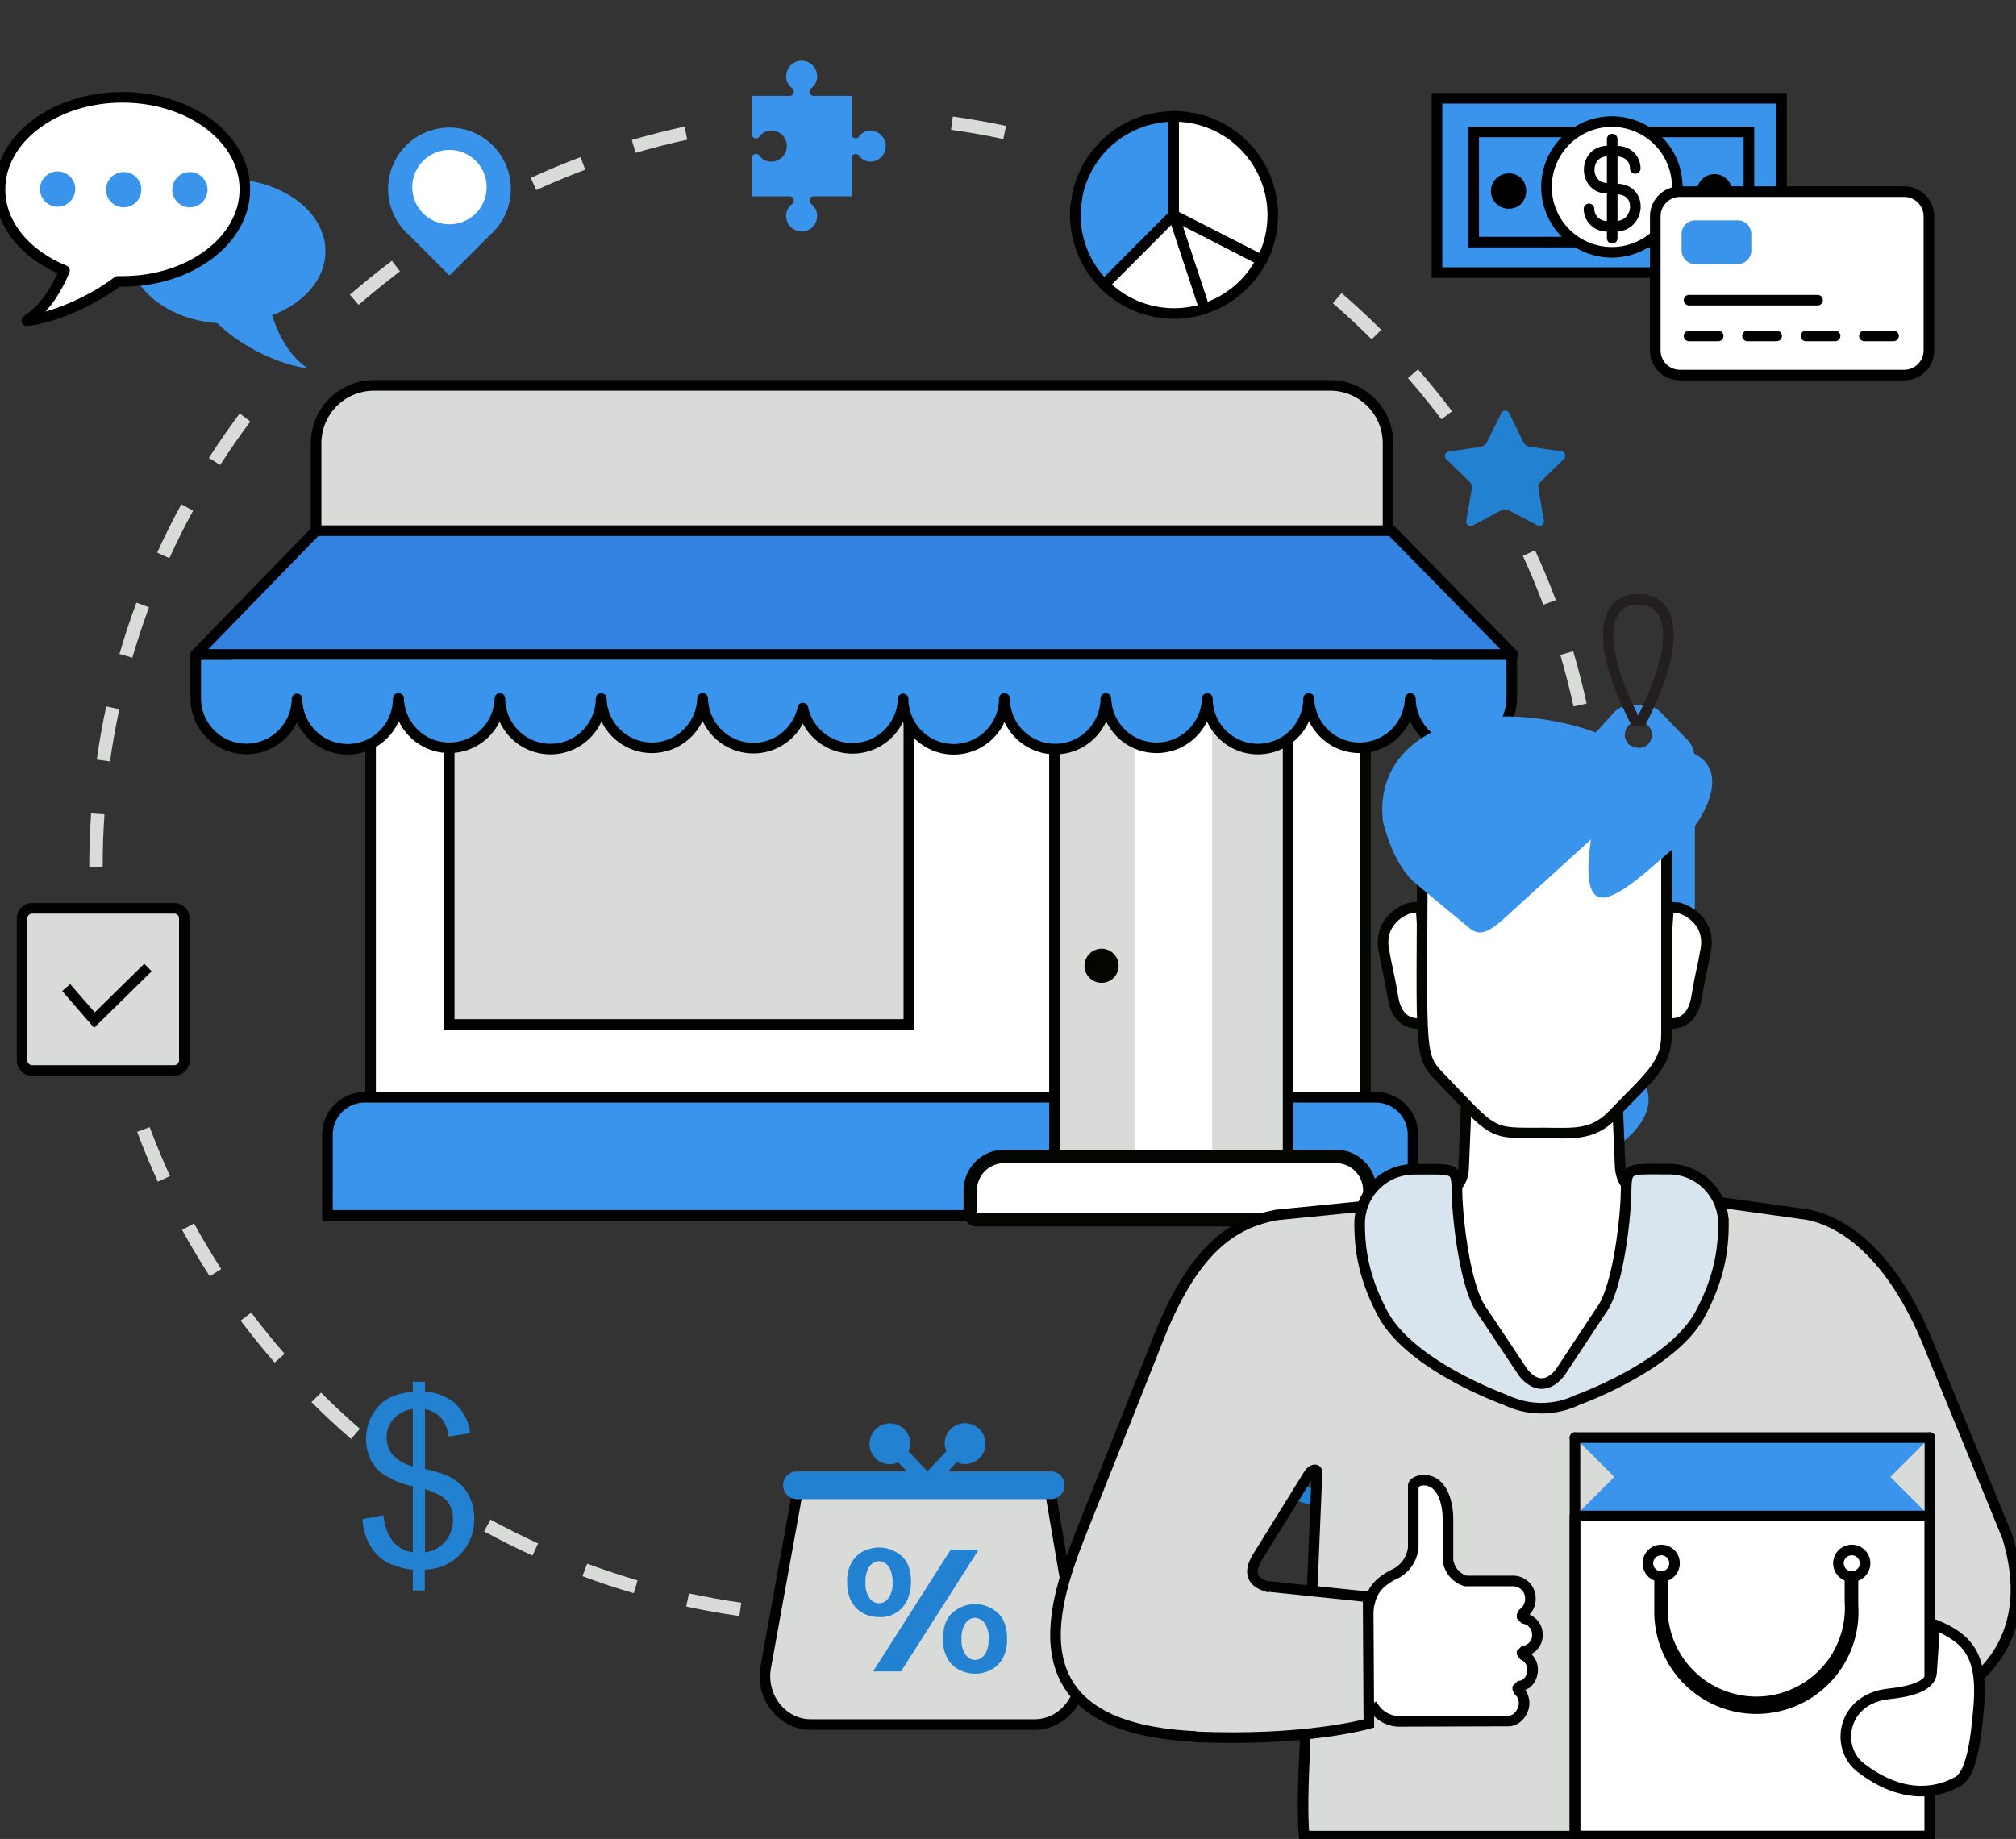 <svg id="Layer_1" data-name="Layer 1" xmlns="http://www.w3.org/2000/svg" viewBox="0 0 571.4 521.33"><rect x="0" y="0" width="571.4" height="521.33" fill="#333333" stroke="none"/><defs><style>.cls-1,.cls-10{fill:#d8dbd7;}.cls-1,.cls-13,.cls-16,.cls-18,.cls-8{stroke:#010200;}.cls-1,.cls-11,.cls-13,.cls-14,.cls-15,.cls-16,.cls-17,.cls-18,.cls-2,.cls-6,.cls-7,.cls-8{stroke-width:3px;}.cls-15,.cls-18,.cls-2{fill:none;}.cls-15,.cls-17,.cls-2,.cls-6,.cls-7{stroke:#000;}.cls-13,.cls-3,.cls-6,.cls-8{fill:#3b94ec;}.cls-11,.cls-17,.cls-4,.cls-7{fill:#fff;}.cls-5{fill:#231f20;}.cls-11,.cls-13,.cls-14,.cls-15,.cls-7{stroke-linecap:round;stroke-linejoin:round;}.cls-9{fill:#2281d1;}.cls-11{stroke:#020500;}.cls-12{fill:#020500;}.cls-14{fill:#3381e0;stroke:#000102;}.cls-16{fill:#d8e5ef;}.cls-17{stroke-linecap:square;stroke-linejoin:bevel;}</style></defs><path class="cls-1" d="M9.13,257.5H49.37a2.87,2.87,0,0,1,2.87,2.87V300.6a2.87,2.87,0,0,1-2.87,2.87H9.13a2.87,2.87,0,0,1-2.87-2.87V260.36A2.86,2.86,0,0,1,9.13,257.5Z"/><polyline class="cls-2" points="41.93 274.29 26.76 289.19 18.76 279.98"/><path class="cls-3" d="M467.26,311.82a10.19,10.19,0,0,0-18.12-6.4,10.19,10.19,0,0,0-18.12,6.4c0,9,13.42,16.88,17.73,17.43a2.33,2.33,0,0,0,.79,0C453.85,328.7,467.26,320.85,467.26,311.82Z"/><path class="cls-3" d="M144.78,53.57a17.39,17.39,0,1,0-28.92,13L127.4,78.12l11.53-11.54A17.34,17.34,0,0,0,144.78,53.57Z"/><path class="cls-4" d="M137.93,53A10.54,10.54,0,1,1,127.4,42.51,10.54,10.54,0,0,1,137.93,53Z"/><path class="cls-3" d="M478.75,210.22l-8-8.24a6.63,6.63,0,0,0-4.73-2h-4a6.26,6.26,0,0,0-4.64,2.07L450,210.22a8.79,8.79,0,0,0-1.59,5.05v42.41a6.25,6.25,0,0,0,6.25,6.25h19.47a6.26,6.26,0,0,0,6.26-6.25V215.27A8.88,8.88,0,0,0,478.75,210.22Zm-14.39,1.93a3.83,3.83,0,1,1,3.82-3.83A3.82,3.82,0,0,1,464.36,212.15Z"/><path class="cls-5" d="M465.84,205.51h-3l-.29-.57c-7.56-14.74-9.73-26.11-6.12-32a8.5,8.5,0,0,1,7.92-4h.26a8.41,8.41,0,0,1,7.59,4c3.61,5.91,1.44,17.28-6.12,32Zm-1.69-2.09h.41c6.88-13.6,9-24.29,5.9-29.41a6.43,6.43,0,0,0-6.07-3h-.33a6.33,6.33,0,0,0-5.81,3C455.12,179.13,457.28,189.82,464.15,203.42Z"/><path class="cls-5" d="M466.09,205.92h-3.46l-.41-.79c-7.62-14.87-9.79-26.39-6.1-32.42a8.81,8.81,0,0,1,7.95-4.21h.58a8.8,8.8,0,0,1,7.94,4.21c3.69,6,1.52,17.55-6.1,32.42Zm-3-.82h2.45l.17-.34c7.49-14.61,9.67-25.84,6.14-31.62a8,8,0,0,0-7.24-3.82h-.58a8,8,0,0,0-7.25,3.82c-3.53,5.78-1.36,17,6.13,31.62Zm1.68-1.27h-.91l-.11-.22c-6.94-13.72-9.08-24.59-5.89-29.82a6.73,6.73,0,0,1,6.16-3.2h.59a6.73,6.73,0,0,1,6.16,3.2c3.2,5.24,1.05,16.1-5.89,29.82Zm-.75-32.42a5.94,5.94,0,0,0-5.46,2.81c-3,4.94-.92,15.39,5.75,28.69,6.68-13.3,8.78-23.74,5.76-28.69a6,6,0,0,0-5.46-2.81h-.59Z"/><path class="cls-5" d="M465.84,205.51h-3l-.29-.57c-7.56-14.74-9.73-26.11-6.12-32a8.5,8.5,0,0,1,7.92-4h.26a8.41,8.41,0,0,1,7.59,4c3.61,5.91,1.44,17.28-6.12,32Zm-1.69-2.09h.41c6.88-13.6,9-24.29,5.9-29.41a6.43,6.43,0,0,0-6.07-3h-.33a6.33,6.33,0,0,0-5.81,3C455.12,179.13,457.28,189.82,464.15,203.42Z"/><path class="cls-5" d="M466.09,205.92h-3.46l-.41-.79c-7.62-14.87-9.79-26.39-6.1-32.42a8.81,8.81,0,0,1,7.95-4.21h.58a8.8,8.8,0,0,1,7.94,4.21c3.69,6,1.52,17.55-6.1,32.42Zm-3-.82h2.45l.17-.34c7.49-14.61,9.67-25.84,6.14-31.62a8,8,0,0,0-7.24-3.82h-.58a8,8,0,0,0-7.25,3.82c-3.53,5.78-1.36,17,6.13,31.62Zm1.68-1.27h-.91l-.11-.22c-6.94-13.72-9.08-24.59-5.89-29.82a6.73,6.73,0,0,1,6.16-3.2h.59a6.73,6.73,0,0,1,6.16,3.2c3.2,5.24,1.05,16.1-5.89,29.82Zm-.75-32.42a5.94,5.94,0,0,0-5.46,2.81c-3,4.94-.92,15.39,5.75,28.69,6.68-13.3,8.78-23.74,5.76-28.69a6,6,0,0,0-5.46-2.81h-.59Z"/><rect class="cls-4" x="454.77" y="217.28" width="19.18" height="39.04"/><rect class="cls-6" x="407.29" y="27.86" width="97.65" height="49.42"/><path class="cls-6" d="M417.7,68.64h78V37.4h-78Z"/><path class="cls-7" d="M475.39,53a18.53,18.53,0,1,1-18.53-18.53A18.53,18.53,0,0,1,475.39,53Z"/><path class="cls-7" d="M450.37,59.21a5,5,0,0,0,5.28,4.93H458c6.81,0,7.88-10.66,0-10.55l-2.35-.22c-6.91.06-7-10.51,0-10.54H458c3.53,0,5.48,2.29,5.48,4.92"/><path d="M490.94,54.36a5,5,0,1,1-5-5A5,5,0,0,1,490.94,54.36Z"/><path d="M427.58,59.16a5,5,0,1,1,0-10C434.22,49.12,434.23,59.16,427.58,59.16Z"/><line class="cls-7" x1="456.95" y1="39.42" x2="456.95" y2="67.55"/><path class="cls-3" d="M246.85,37a4,4,0,0,0-3.35,1.7h0a1.21,1.21,0,0,1-1,.49,1.19,1.19,0,0,1-1.12-.77V27.19H230.52A1.21,1.21,0,0,1,229.44,26a1.23,1.23,0,0,1,.49-1h0a4.05,4.05,0,0,0,1.68-3.38,4.39,4.39,0,0,0-8.78,0A4,4,0,0,0,224.52,25h0a1.22,1.22,0,0,1-.6,2.19H213.06V38a1.23,1.23,0,0,0,1.21,1.23,1.21,1.21,0,0,0,1-.5h0A4,4,0,0,1,218.6,37a4.41,4.41,0,0,1,0,8.82,4,4,0,0,1-3.35-1.69h0a1.22,1.22,0,0,0-2.19.74V55.66h10.86a1.22,1.22,0,0,1,.6,2.19h0a4,4,0,0,0-1.69,3.38,4.39,4.39,0,0,0,8.78,0,4.05,4.05,0,0,0-1.68-3.38h0a1.23,1.23,0,0,1-.49-1,1.21,1.21,0,0,1,1.08-1.21H241.4V44.43a1.2,1.2,0,0,1,2.1-.28h0a4,4,0,0,0,3.35,1.68,4.41,4.41,0,0,0,0-8.81Z"/><path class="cls-7" d="M332.61,61l8.73,26.48A27.9,27.9,0,0,0,357.52,73.8Z"/><path class="cls-8" d="M305.31,55.53h0c-.2,2.56-.54,1.73-.53,5.5h0A27.89,27.89,0,0,0,313,80.69L332.61,61V33A27.93,27.93,0,0,0,305.31,55.53Z"/><path class="cls-7" d="M332.61,61,313,80.69h0a27.93,27.93,0,0,0,28.38,6.82Z"/><path class="cls-7" d="M345.41,36h0a28,28,0,0,0-12.76-3V61l25,12.76A28,28,0,0,0,345.41,36Z"/><path class="cls-9" d="M375.52,390.72a12.65,12.65,0,0,0-7.54,2.17,12.44,12.44,0,0,0-3.29,3.63,11.51,11.51,0,0,0-1.76,4.63h18.24l-.72,3.58h-18c0,.38,0,.73,0,1.08,0,1.36,0,2.19,0,2.46h17.23l-.74,3.58H363.06q1.13,6.12,5.4,8.69a12.72,12.72,0,0,0,6.66,1.85q5,0,7.81-2.62v5.51a17.39,17.39,0,0,1-7.38,1.55q-12.09,0-16.35-10.06a28.6,28.6,0,0,1-1.46-4.92h-4.1l.75-3.58h2.81c-.05-.75-.08-1.56-.08-2.44,0-.35,0-.72,0-1.1h-3.51l.75-3.58h3.11q1.65-8.72,8.63-12.52a19.47,19.47,0,0,1,9.5-2.35,15.22,15.22,0,0,1,8.37,2.17l-1.07,5A11.31,11.31,0,0,0,375.52,390.72Z"/><path class="cls-9" d="M259.93,420.2l8.32-8.77a6.52,6.52,0,0,1-.5-2.47,5.79,5.79,0,1,1,5.78,6.09,5.46,5.46,0,0,1-2.34-.53l-5.4,5.68Z"/><path class="cls-9" d="M265.79,420.2l-8.31-8.77A6.51,6.51,0,0,0,258,409a5.78,5.78,0,1,0-5.77,6.09,5.46,5.46,0,0,0,2.34-.53l5.39,5.68Z"/><path class="cls-1" d="M306.2,472.9c1.22,8.4-4.94,16-13,16H229.83c-8,0-14.15-7.58-12.85-15.93l9.2-50.8h71.39Z"/><path class="cls-9" d="M301.69,421.07A3.84,3.84,0,0,1,298,425H225.7a3.94,3.94,0,0,1,0-7.87H298A3.84,3.84,0,0,1,301.69,421.07Z"/><path class="cls-9" d="M240.12,448.56a10.25,10.25,0,0,1,1.62-6.18,8,8,0,0,1,3.66-2.94,10.83,10.83,0,0,1,3.74-.73,9.69,9.69,0,0,1,6.27,2.31c1.86,1.54,2.8,4.05,2.8,7.54a13,13,0,0,1-.81,4.44,8.26,8.26,0,0,1-8.26,5.43,10.4,10.4,0,0,1-3.08-.48,8.39,8.39,0,0,1-2.9-1.62,8.47,8.47,0,0,1-2.21-3.1A11.61,11.61,0,0,1,240.12,448.56Zm5.18,0a6.92,6.92,0,0,0,1.2,4.53,3.16,3.16,0,0,0,5.28,0,6.92,6.92,0,0,0,1.2-4.53,8.29,8.29,0,0,0-.65-3.61,3.88,3.88,0,0,0-1.52-1.84,3,3,0,0,0-3.35,0,4.07,4.07,0,0,0-1.53,1.84A8.47,8.47,0,0,0,245.3,448.58Zm2.16,25.28,22-34.51h7.91l-22,34.51Zm19.83-9.22c0-3.46.95-6,2.83-7.53a9.53,9.53,0,0,1,12.49,0q2.82,2.34,2.82,7.53a10.61,10.61,0,0,1-1.43,5.84,8,8,0,0,1-3.51,3.12,10.11,10.11,0,0,1-4.11.9,10.23,10.23,0,0,1-4.14-.91,8,8,0,0,1-3.52-3.11A10.59,10.59,0,0,1,267.29,464.64Zm5.23,0a7.22,7.22,0,0,0,1.15,4.47,3.38,3.38,0,0,0,2.71,1.5,3.43,3.43,0,0,0,1.67-.52,4.09,4.09,0,0,0,1.52-1.83,8.59,8.59,0,0,0,.63-3.62,7.08,7.08,0,0,0-1.19-4.56,3.5,3.5,0,0,0-2.63-1.41,3.28,3.28,0,0,0-2.74,1.56A7.5,7.5,0,0,0,272.52,464.64Z"/><path class="cls-9" d="M117,450.9V445a21.72,21.72,0,0,1-7.16-2,12.4,12.4,0,0,1-4.77-4.59,16.42,16.42,0,0,1-2.34-7.74l5.91-1.11q.69,4.74,2.43,7a8.58,8.58,0,0,0,5.93,3.5V421.35a24.55,24.55,0,0,1-7.4-2.81,10.77,10.77,0,0,1-4.33-4.34,13.82,13.82,0,0,1,2.92-16.45c2-1.75,4.92-2.81,8.81-3.21v-2.81h3.46v2.81a14.5,14.5,0,0,1,8.14,3,13.33,13.33,0,0,1,4.64,8.78l-6.08.92a10,10,0,0,0-2.17-5.31,8,8,0,0,0-4.53-2.43v16.95a45.21,45.21,0,0,1,5.88,1.72,14.64,14.64,0,0,1,4.48,2.94,11.77,11.77,0,0,1,2.65,4.12,13.84,13.84,0,0,1,.94,5.16,14.11,14.11,0,0,1-14,14.56v5.94Zm0-51.45a8.72,8.72,0,0,0-5.4,2.73,7.67,7.67,0,0,0-2,5.26,7.56,7.56,0,0,0,1.69,5A11.57,11.57,0,0,0,117,415.7Zm3.46,40.62a8.74,8.74,0,0,0,5.67-3,9.23,9.23,0,0,0,2.24-6.31,7.85,7.85,0,0,0-1.59-5.13q-1.58-1.95-6.32-3.48Z"/><path class="cls-10" d="M209.56,458.13c-5-.71-10.11-1.62-15.08-2.69l.81-3.71c4.88,1,9.86,1.94,14.81,2.64Zm-29.93-6.46c-4.88-1.42-9.77-3.05-14.54-4.82l1.33-3.56c4.68,1.74,9.48,3.33,14.28,4.74Zm135.47-4.91-1.33-3.57c4.67-1.74,9.34-3.68,13.88-5.76l1.59,3.46C324.61,443,319.86,445,315.1,446.76ZM150.92,441c-4.63-2.12-9.24-4.43-13.71-6.87l1.82-3.33c4.39,2.4,8.92,4.66,13.47,6.74Zm192-7-1.83-3.33c4.37-2.4,8.72-5,12.93-7.69l2.06,3.19C351.79,429,347.37,431.58,342.92,434ZM99.5,407.94c-3.84-3.33-7.62-6.84-11.22-10.44L91,394.81c3.53,3.53,7.24,7,11,10.25Zm292.28-10.56-2.69-2.68c3.53-3.54,7-7.24,10.26-11l2.87,2.49C398.88,390,395.37,393.79,391.78,397.38ZM77.83,386.3c-3.33-3.84-6.57-7.85-9.63-11.92l3-2.28c3,4,6.19,7.94,9.46,11.71Zm334-12.06-3-2.28c3-4,5.89-8.15,8.6-12.36l3.19,2.06C417.83,365.94,414.89,370.18,411.84,374.24ZM59.45,361.82c-2.76-4.28-5.4-8.7-7.84-13.15L55,346.84c2.39,4.37,5,8.72,7.69,12.92Zm369-13.34-3.34-1.82c2.4-4.39,4.67-8.92,6.75-13.47l3.46,1.58C433.18,339.41,430.87,344,428.43,348.48ZM44.74,335c-2.12-4.62-4.1-9.37-5.88-14.13l3.56-1.33c1.75,4.67,3.69,9.34,5.77,13.87Zm405-43.77-3.71-.81c1.05-4.87,1.95-9.86,2.65-14.81l3.76.54C451.77,281.18,450.86,286.25,449.78,291.22ZM29.1,245.87H25.3v-.27c0-5,.17-10.07.52-15l3.79.26c-.34,4.89-.51,9.86-.51,14.78Zm2.08-30-3.76-.53c.71-5,1.61-10.12,2.68-15.08l3.71.8C32.77,205.92,31.88,210.91,31.18,215.86ZM446,200.27c-1.08-4.89-2.34-9.8-3.75-14.58l3.64-1.08c1.44,4.87,2.73,9.87,3.82,14.84ZM37.51,186.46l-3.65-1.07c1.42-4.88,3-9.77,4.81-14.54l3.56,1.32C40.49,176.86,38.9,181.66,37.51,186.46Zm399.91-15c-1.75-4.66-3.7-9.33-5.78-13.87l3.45-1.58c2.12,4.62,4.11,9.37,5.89,14.12ZM48,158.25l-3.46-1.58c2.11-4.63,4.41-9.24,6.85-13.72l3.34,1.83C52.32,149.17,50.06,153.7,48,158.25Zm376.88-14.12c-2.41-4.38-5-8.72-7.72-12.91l3.19-2.07c2.76,4.27,5.41,8.69,7.86,13.15ZM62.4,131.82l-3.2-2c2.75-4.29,5.69-8.52,8.74-12.6l3,2.28C68,123.45,65.1,127.61,62.4,131.82Zm346.14-12.94c-3-4-6.2-7.92-9.48-11.69l2.87-2.49c3.33,3.83,6.58,7.83,9.64,11.9ZM388.78,96.2c-3.53-3.52-7.25-7-11-10.24l2.48-2.87c3.86,3.32,7.64,6.83,11.24,10.42ZM101.66,86.42l-2.49-2.87C103,80.22,107,77,111.08,73.92l2.28,3C109.36,80,105.43,83.14,101.66,86.42ZM152,53.88l-1.58-3.46c4.62-2.12,9.38-4.1,14.12-5.88l1.34,3.56C161.25,49.85,156.59,51.79,152,53.88Zm28.15-10.56-1.08-3.64C184,38.24,189,37,194,35.87l.81,3.72C189.89,40.65,185,41.91,180.19,43.32Zm104.21-3.9c-4.89-1.05-9.87-1.93-14.82-2.63l.53-3.76c5,.71,10.11,1.61,15.08,2.67Z"/><path class="cls-3" d="M92.24,71.23c0-11.32-12.47-20.49-27.86-20.49S36.52,59.91,36.52,71.23c0,10.64,11,19.38,25.13,20.39,6.4,6.57,18.06,12,25.53,12.77-5.68-3.76-8.65-10.56-10.05-15C86.1,86,92.24,79.16,92.24,71.23Z"/><path class="cls-7" d="M34.7,27.59C15.53,27.59,0,39.27,0,53.69c0,9.94,7.39,18.59,18.27,23-2,4.88-5.33,10.68-10.68,14.23,7.29-.77,18-5.24,25.79-11.15.44,0,.88,0,1.32,0,19.17,0,34.7-11.69,34.7-26.1S53.87,27.59,34.7,27.59Z"/><path class="cls-3" d="M21.33,53.6a5,5,0,1,1-5-5A5,5,0,0,1,21.33,53.6Z"/><path class="cls-3" d="M40.05,53.72a5,5,0,1,1-4.95-4.95A5,5,0,0,1,40.05,53.72Z"/><path class="cls-3" d="M58.81,53.72a5,5,0,1,1-5-4.95A5,5,0,0,1,58.81,53.72Z"/><rect class="cls-11" x="105.04" y="163.33" width="281.94" height="157.4"/><rect class="cls-11" x="105.04" y="163.33" width="281.94" height="157.4"/><rect class="cls-1" x="127.32" y="180.7" width="130.28" height="109.74"/><path class="cls-6" d="M400.5,344.54H92.81V321.69a10.61,10.61,0,0,1,10.62-10.62H389.87a10.62,10.62,0,0,1,10.63,10.62Z"/><rect class="cls-1" x="298.87" y="192.29" width="66.22" height="143.24"/><rect class="cls-4" x="321.67" y="192.29" width="21.89" height="143.24"/><path class="cls-1" d="M393.42,125.67A16.41,16.41,0,0,0,377,109.26H106a16.41,16.41,0,0,0-16.41,16.41v59.86H393.42Z"/><path class="cls-12" d="M317.05,273.79a4.83,4.83,0,1,1-4.82-4.83A4.82,4.82,0,0,1,317.05,273.79Z"/><path class="cls-4" d="M276.9,345.8a1.91,1.91,0,0,1-1.9-1.9v-6.44a9.63,9.63,0,0,1,9.63-9.62h94a9.63,9.63,0,0,1,9.63,9.62v6.44a1.9,1.9,0,0,1-1.9,1.9Z"/><path class="cls-12" d="M378.61,329.74a7.72,7.72,0,0,1,7.73,7.72v6.44H276.9v-6.44a7.73,7.73,0,0,1,7.73-7.72h94m0-3.8h-94a11.54,11.54,0,0,0-11.53,11.52v6.44a3.8,3.8,0,0,0,3.8,3.8H386.34a3.8,3.8,0,0,0,3.8-3.8v-6.44a11.53,11.53,0,0,0-11.53-11.52Z"/><path class="cls-13" d="M406,185.55v-.14H65.32v.14H55.47v12.24a14.36,14.36,0,0,0,28.72.35,14.34,14.34,0,0,0,28.68-.12H113a14.35,14.35,0,0,0,28.69,0h0a14.34,14.34,0,0,0,28.68,0h.05a14.35,14.35,0,0,0,28.69,0h.07a14.35,14.35,0,0,0,28.38,2.72,14.36,14.36,0,0,0,28.41-2.6,14.34,14.34,0,0,0,28.68-.12h.09a14.34,14.34,0,0,0,28.68,0h.05a14.35,14.35,0,0,0,28.69,0h.05a14.34,14.34,0,0,0,28.68,0H371a14.35,14.35,0,0,0,28.69,0h.07a14.36,14.36,0,0,0,28.72-.23V185.55Z"/><polygon class="cls-14" points="394.39 150.45 428.82 185.53 55.48 185.53 89.59 150.45 394.39 150.45"/><path class="cls-4" d="M539.71,54.33H476.16a7,7,0,0,0-7,7v38a7,7,0,0,0,7,7h63.55a7,7,0,0,0,7-7v-38A7,7,0,0,0,539.71,54.33Z"/><path class="cls-15" d="M539.71,54.33H476.16a7,7,0,0,0-7,7v38a7,7,0,0,0,7,7h63.55a7,7,0,0,0,7-7v-38A7,7,0,0,0,539.71,54.33Z"/><path class="cls-3" d="M496.38,71a3.88,3.88,0,0,1-3.88,3.87h-12A3.88,3.88,0,0,1,476.61,71V66.34a3.88,3.88,0,0,1,3.88-3.87h12a3.88,3.88,0,0,1,3.88,3.87Z"/><line class="cls-7" x1="487" y1="95.24" x2="478.73" y2="95.24"/><line class="cls-7" x1="503.56" y1="95.24" x2="495.29" y2="95.24"/><line class="cls-7" x1="520.13" y1="95.24" x2="511.86" y2="95.24"/><line class="cls-7" x1="536.7" y1="95.24" x2="528.42" y2="95.24"/><line class="cls-7" x1="515.16" y1="85.1" x2="478.73" y2="85.1"/><path class="cls-9" d="M425.51,117.13a1.25,1.25,0,0,1,2.25,0l4,8.2a2.49,2.49,0,0,0,1.83,1.32l9,1.31a1.26,1.26,0,0,1,.7,2.14l-6.55,6.38a2.41,2.41,0,0,0-.69,2.14l1.54,9a1.26,1.26,0,0,1-1.82,1.33l-8.09-4.26a2.42,2.42,0,0,0-2.25,0L417.42,149a1.26,1.26,0,0,1-1.82-1.33l1.54-9a2.43,2.43,0,0,0-.69-2.14l-6.55-6.38a1.25,1.25,0,0,1,.7-2.14l9-1.31a2.45,2.45,0,0,0,1.82-1.32Z"/><path class="cls-1" d="M367.18,450.9c-2.74-.44-16.8.15-10.68-9.62l14.55-23.46c.83-1.24,2.24-1.55,2.24-.44-3.11,78.14-4.66,89.9-3.66,103.15H504.35c.5-8,.17-8.84-.82-32.48h.05l34-1.75c5.75,0,43.6-10.46,31.39-50.58l-21.8-53.21c-9.59-24.42-22.93-36-35.17-38.23L474.12,339l-36.36,58.05-41-56.09-34.93,3.47c-12.23,2.27-23.74,9.29-34.2,36.76L306,435.51c-7.85,20.28-20.24,56.24,37.33,56.9Zm134.65-33.61,21.81,42.86c.44,4.79-16.48,19.75-20.21,25.56-.68-16.1-1.66-37.95-2.87-68.48C500.56,416.12,501.7,416.15,501.83,417.29Z"/><path class="cls-11" d="M467.83,339.6l-1.63-.24c-3.9-.61-6.95-4.62-7-8.81l-1-23.49H415.83l-1,24.32c-.19,3.75-2.61,7.11-8.06,8,3.36,13.76,15.75,57.33,30.56,57.33S464.37,353.24,467.83,339.6Z"/><path class="cls-11" d="M472.92,257.15l2.83.18c4.25,1.18,8.84,5.19,7.76,11.66-1,5.88-1.44,6.38-2.64,13.68-1.7,10.33-10.14,7-10.14,7Z"/><path class="cls-11" d="M402.76,257.15l-2.84.18c-4.25,1.18-8.84,5.19-7.76,11.66,1,5.88,1.44,6.38,2.64,13.68,1.69,10.33,10.14,7,10.14,7Z"/><path class="cls-11" d="M437.61,227.59h0l-34.43.14c0,70.58-1.6,70.82,4.79,77.47,16.24,16.91,13.87,16,29.93,16v0c7.29,0,13.42.87,19.05-5,10.67-11.08,15.39-14.37,15.39-22.94V227.73Z"/><path class="cls-3" d="M392,233s2.62,11.8,9,17.23c3.06,2.61,7,5.89,14.29,11.9,2.83,2.33,4.42,3.89,10.21-1L450.91,238c-1.27,8.9-1.36,17.5,4.28,16.37s15.53-11,20-14.58c9.14-7.47,21.35-30.55-10.58-27.77-1.78.16-11.32-4.59-19.44-6.57C412.08,197.38,389.25,211,392,233Z"/><path class="cls-16" d="M473.07,331.44c-12.46,0-12-.69-12.22,7.55-.18,6.56-2.23,26.3-7.14,32.67l-11.48,17.39c-3.37,4.26-7.18,4.22-10.55,0l-11.55-17.35c-4.9-6.37-6.95-26.11-7.14-32.67-.21-8.26.23-7.55-12.21-7.55a15.43,15.43,0,0,0-15.41,15.46c0,7.41,1.18,15.41,6.57,25.52,7.92,14.86,34.83,24.43,34.83,24.43a23.37,23.37,0,0,0,20.31,0s26.9-9.57,34.83-24.43c5.41-10.15,6.56-18.15,6.56-25.52A15.43,15.43,0,0,0,473.07,331.44Z"/><polygon class="cls-3" points="546.95 429.85 535.81 418.7 546.95 407.55 446.4 407.55 457.55 418.7 446.4 429.85 446.4 429.84 446.4 520.53 547 520.53 547 429.8 546.95 429.85"/><polygon class="cls-7" points="547 407.55 546.95 407.55 547 407.6 547 407.55"/><polygon class="cls-7" points="446.4 407.56 446.4 407.55 446.4 407.55 446.4 407.56"/><rect class="cls-7" x="446.4" y="429.77" width="100.6" height="90.76"/><path class="cls-7" d="M474.61,443.18a3.77,3.77,0,1,1-3.76-3.77A3.76,3.76,0,0,1,474.61,443.18Z"/><path class="cls-7" d="M528.62,443.18a3.77,3.77,0,1,1-3.78-3.77A3.76,3.76,0,0,1,528.62,443.18Z"/><path d="M497.84,484.91a28.5,28.5,0,0,1-28.49-28.5c0-.23,0-.47,0-.7v-8.07h0a1.45,1.45,0,0,1,2.89,0h0v.05a.1.1,0,0,0,0,0v7.49c0,.22,0,.43,0,.64a25.57,25.57,0,1,0,51.14,0c0-.54,0-1.09-.06-1.64v-6.43s0-.09,0-.13a1.46,1.46,0,0,1,1.46-1.46,1.47,1.47,0,0,1,1.46,1.44h0v6.95c0,.6.06,1.21.06,1.82A28.49,28.49,0,0,1,497.84,484.91Z"/><path d="M526.69,447.49a.37.37,0,0,1,0,.15v6.92c0,.61.06,1.24.06,1.85a28.94,28.94,0,1,1-57.87,0c0-.14,0-.29,0-.43v-8.34a.77.77,0,0,1,0-.15,1.9,1.9,0,0,1,3.78.07h0a.53.53,0,0,1,0,.12v7.56c0,.2,0,.41,0,.61a25.12,25.12,0,1,0,50.24,0c0-.54,0-1.07-.06-1.64v-6.37a1.48,1.48,0,0,1,0-.19,1.91,1.91,0,0,1,3.81-.17Zm-54.88,8.37c0-.21,0-.43,0-.64v-7.49a.17.17,0,0,0,0-.07,1,1,0,0,0-2,0,.43.43,0,0,1,0,.11v7.94l0,.7a28,28,0,1,0,56.07,0c0-.6,0-1.2-.06-1.82v-6.82a.5.5,0,0,1,0-.12,1,1,0,0,0-1-1,1,1,0,0,0-1,1,1.35,1.35,0,0,1,0,.18v6.41c0,.55.06,1.1.06,1.66a26,26,0,1,1-52.05,0Z"/><rect class="cls-15" x="446.4" y="407.55" width="100.6" height="112.97"/><path class="cls-7" d="M548.35,460.58s-.43,6.54-.87,13.52c-.28,4.46-7.52,5.59-12.21,6.11-13.21,1.46-15.26,15.26-7.85,20.93,11,8.43,20.63,7.73,27.47,3.92,3.48-1.93,5.07-9.66,6-21.86C561.93,469,557.51,464.34,548.35,460.58Z"/><path class="cls-17" d="M435.75,463.35a4.6,4.6,0,0,0-4.32-4.58v-1.2a5.09,5.09,0,0,0,2.33-4.32A4.9,4.9,0,0,0,429,448.2h-13.6a7.08,7.08,0,0,1-5-6V430.44c0-2.53-.74-9.85-5.94-10.75a4.4,4.4,0,0,0-3.89,1.09v17.88a9.41,9.41,0,0,1-5.85,7.84c-3.3,1.84-5.66,3.82-6.56,8a6.32,6.32,0,0,0-.33,1.94v.16H372.2V483h16.58a8.73,8.73,0,0,0,7.83,5l30.91-.1c2.61,0,4.45-2.85,4.45-4.9a4.74,4.74,0,0,0-1.78-3.92v-1.05c2.72,0,4.21-2.34,4.21-4.74a4.6,4.6,0,0,0-3-4.28v-.92A4.51,4.51,0,0,0,435.75,463.35Z"/><path class="cls-10" d="M338.21,492.35c31.9,1.46,49.15-3.54,49.15-3.54l.41-36.11-27.6-2.57"/><path class="cls-18" d="M338.21,492.35c31.9,1.46,49.77-3.74,49.77-3.74l-.21-35.91-28.83-3"/></svg>
